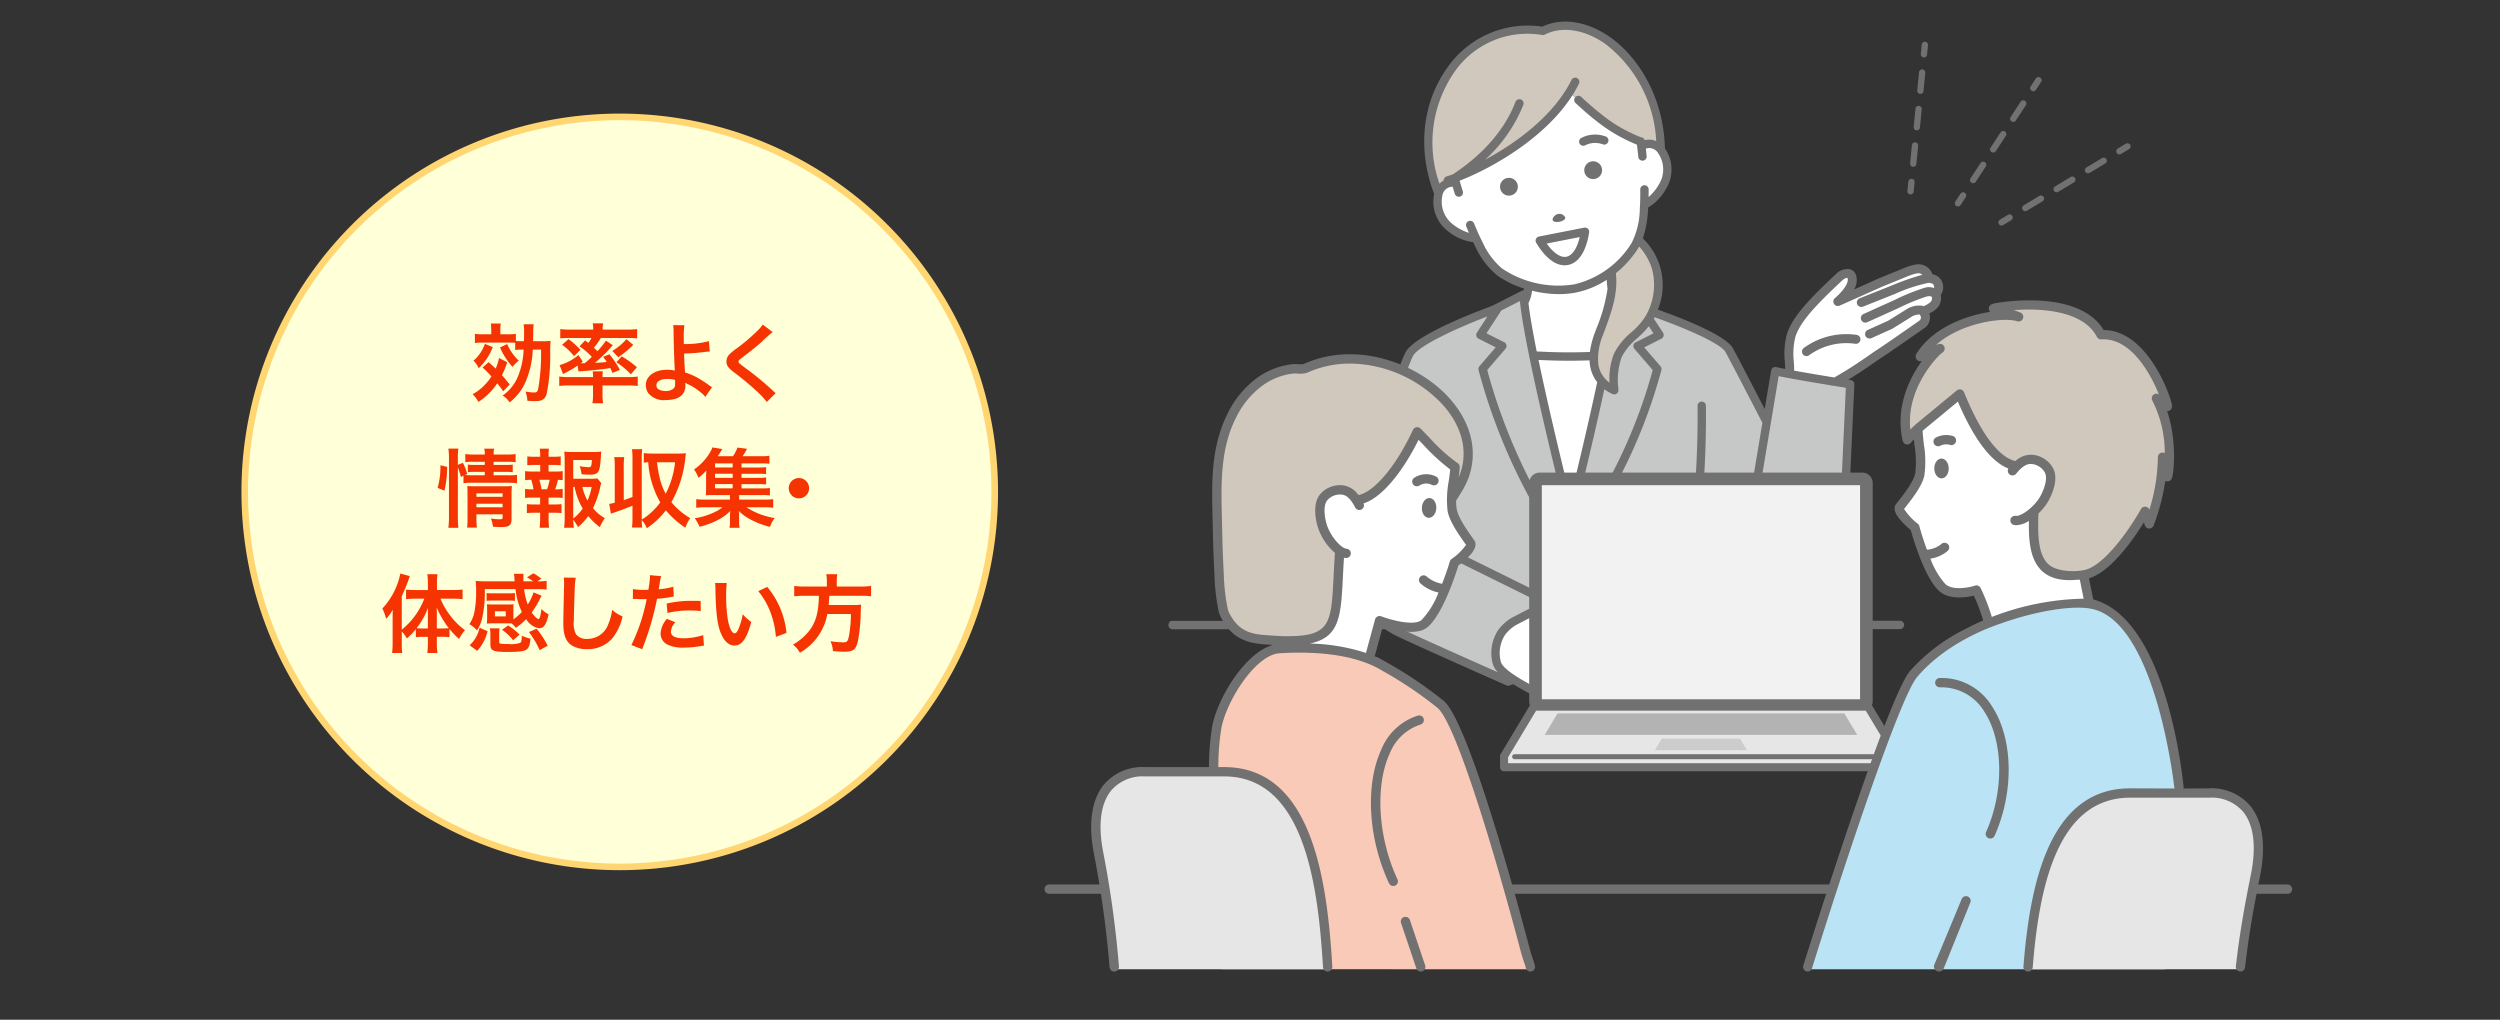 <svg id="レイヤー_1" data-name="レイヤー 1" xmlns="http://www.w3.org/2000/svg" viewBox="0 0 380 155"><rect x="0" y="0" width="380" height="155" fill="#333333" stroke="none"/><defs><style>.cls-1,.cls-15,.cls-16{fill:none;}.cls-2{fill:#ffffd8;}.cls-3{fill:#ffd672;}.cls-4{fill:#f63402;}.cls-5{fill:#727171;}.cls-6{fill:#fff;}.cls-7{fill:#c6c7c7;}.cls-8{fill:#d0c8bd;}.cls-9{fill:#e6e6e6;}.cls-10{fill:#b3b3b3;}.cls-11{fill:#ccc;}.cls-12{fill:#f2f2f2;}.cls-13{fill:#bae4f5;}.cls-14{fill:#facab9;}.cls-15,.cls-16{stroke:#727171;stroke-linecap:round;stroke-linejoin:round;stroke-width:0.957px;}.cls-16{stroke-dasharray:2.784 2.784;}</style></defs><rect class="cls-1" width="380" height="155"/><circle class="cls-2" cx="94.2" cy="74.766" r="57"/><path class="cls-3" d="M94.2,18.266a56.5,56.5,0,1,1-56.5,56.5,56.564,56.564,0,0,1,56.5-56.5m0-1a57.5,57.5,0,1,0,57.5,57.5,57.5,57.5,0,0,0-57.5-57.5Z"/><path class="cls-4" d="M74.267,55.051c.506.443.65.573,1.066.975a6.5,6.5,0,0,0,.519-1.612l1.236.651a11.469,11.469,0,0,1-.793,1.963c.442.507.637.728,1.182,1.417l-.987,1.027a15.118,15.118,0,0,0-.91-1.209A10.254,10.254,0,0,1,72.72,61.1a4.793,4.793,0,0,0-.884-1.183,7.1,7.1,0,0,0,1.261-.858,8.341,8.341,0,0,0,1.6-1.834,15.127,15.127,0,0,0-1.352-1.364Zm.637-2.288a8.888,8.888,0,0,1-2.145,3.212,3.339,3.339,0,0,0-.793-1.157,5.393,5.393,0,0,0,1.066-1.2,5.233,5.233,0,0,0,.663-1.353Zm4.472.378a6.8,6.8,0,0,0-1.066.052V52.1c-.208-.013-.559-.027-1.041-.027h-3.86a9.324,9.324,0,0,0-1.223.065V50.748a8.478,8.478,0,0,0,1.275.065H74.67v-.559a6.093,6.093,0,0,0-.066-1.079h1.509a6.675,6.675,0,0,0-.065,1.079v.559h1.079a8.229,8.229,0,0,0,1.287-.065v1.079a8.544,8.544,0,0,0,.975.039h.247c.026-.585.026-.975.026-1.391a6.274,6.274,0,0,0-.078-1.183h1.534a9.232,9.232,0,0,0-.065,1.144c-.013.871-.013,1.17-.026,1.43h1.339a9.659,9.659,0,0,0,1.326-.052c-.039.364-.051.715-.065,1.535a30.058,30.058,0,0,1-.52,6.461c-.247.858-.675,1.157-1.7,1.157a12.3,12.3,0,0,1-1.248-.052,4.737,4.737,0,0,0-.286-1.4,9.157,9.157,0,0,0,1.248.143c.52,0,.611-.1.741-.9a31.006,31.006,0,0,0,.377-5.616h-1.26a13.6,13.6,0,0,1-1.236,5.213,8.05,8.05,0,0,1-2.275,2.808,3.4,3.4,0,0,0-1.066-1.04,6.546,6.546,0,0,0,2.275-2.782,11.626,11.626,0,0,0,.91-4.2ZM77.088,52.3a7.711,7.711,0,0,0,1.768,2.522,4.641,4.641,0,0,0-.949.949A10.635,10.635,0,0,1,76,52.816Z"/><path class="cls-4" d="M86.525,58.588a11.786,11.786,0,0,0-1.52.078v-1.43a9.932,9.932,0,0,0,1.39.078H90.14v-.1a3.989,3.989,0,0,0-.052-.767h1.547a4.164,4.164,0,0,0-.052.767v.1H95.6a9.768,9.768,0,0,0,1.338-.078v1.43a13.156,13.156,0,0,0-1.521-.078H91.583v1.443a7.458,7.458,0,0,0,.091,1.261H90.049a7.776,7.776,0,0,0,.091-1.261V58.588Zm2.406-6.839c.234.169.3.221.494.377a4.5,4.5,0,0,0,.481-.754H86.5a10.115,10.115,0,0,0-1.339.065V50.02A12.036,12.036,0,0,0,86.7,50.1h3.471v-.13a4.074,4.074,0,0,0-.078-.819h1.586a4.037,4.037,0,0,0-.078.806V50.1h3.7a12,12,0,0,0,1.548-.078v1.417a10.229,10.229,0,0,0-1.353-.065H91.323a10.311,10.311,0,0,1-1.054,1.482,6.887,6.887,0,0,1,.534.533,14.089,14.089,0,0,0,1.3-1.611l1.041.689a20.471,20.471,0,0,1-2.718,2.677,16.522,16.522,0,0,0,1.807-.129c-.182-.274-.273-.4-.559-.768l.949-.4a13.824,13.824,0,0,1,1.6,2.38l-1.118.455c-.168-.39-.234-.52-.338-.741-1.287.208-2.106.3-4.2.468-.3.013-.52.039-.637.052l-.13-.9a14.731,14.731,0,0,1-2.223,1.287l-.52-1.352A7.533,7.533,0,0,0,87.93,53.96l.65,1.014-.312.247h.143c.025,0,.377-.013.468-.013.481-.4.689-.586,1.079-.963a10.085,10.085,0,0,0-1.872-1.6Zm-2.509-.2a13.072,13.072,0,0,1,1.806,1.625l-.974.963a8.8,8.8,0,0,0-1.82-1.729Zm9.828.871A14.841,14.841,0,0,1,93.976,54.3l-.9-.949a9.582,9.582,0,0,0,2.146-1.795ZM94.5,54.168a15.275,15.275,0,0,1,2.315,1.651L95.886,56.9A11.426,11.426,0,0,0,93.7,55.065Z"/><path class="cls-4" d="M104.024,49.435a14.794,14.794,0,0,0-.091,2.015c0,.183,0,.222.013.846a14.09,14.09,0,0,0,3.809-.443l.13,1.573c-.26.014-.26.014-.845.079a27.773,27.773,0,0,1-3.055.233c.026,1.015.052,1.6.143,2.873a9.655,9.655,0,0,1,2.028.885,17.49,17.49,0,0,1,1.677,1.1c.169.117.234.169.391.26l-1.015,1.469a5.057,5.057,0,0,0-.923-.858,8.185,8.185,0,0,0-1.716-1.066c-.169-.091-.273-.143-.416-.234a3.027,3.027,0,0,1,.026.416c0,1.456-1.027,2.223-2.964,2.223a3.031,3.031,0,0,1-2.73-1.118,2.344,2.344,0,0,1-.325-1.157c0-1.352,1.339-2.327,3.211-2.327a4.868,4.868,0,0,1,1.209.129.289.289,0,0,1-.013-.129c-.052-.468-.169-4.018-.182-5.643a7.672,7.672,0,0,0-.065-1.144ZM101.4,57.6c-.975,0-1.626.39-1.626.962a.711.711,0,0,0,.443.676,2.322,2.322,0,0,0,.949.2,1.859,1.859,0,0,0,1.183-.351.914.914,0,0,0,.273-.728c0-.234-.013-.6-.013-.611A4.219,4.219,0,0,0,101.4,57.6Z"/><path class="cls-4" d="M117.44,50.475a20.511,20.511,0,0,0-1.6,1.43c-.662.612-1.572,1.34-3.094,2.5-.4.3-.494.4-.494.546,0,.2.026.222,1.17,1.079a44.005,44.005,0,0,1,4.1,3.394,3.227,3.227,0,0,0,.376.325L116.557,61.1a12.58,12.58,0,0,0-1.691-1.781,41.05,41.05,0,0,0-3.354-2.769c-.858-.664-1.092-1.014-1.092-1.612a1.519,1.519,0,0,1,.429-1.053,7.915,7.915,0,0,1,1.144-.937,28.887,28.887,0,0,0,3-2.535,6.4,6.4,0,0,0,.949-1.079Z"/><path class="cls-4" d="M66.513,74.156a11.365,11.365,0,0,0,.428-3.432l1.028.234a16.1,16.1,0,0,1-.416,3.627Zm3.081,4.459a13.823,13.823,0,0,0,.078,1.612H68.15a11.941,11.941,0,0,0,.091-1.651v-9a8.8,8.8,0,0,0-.091-1.391h1.522a8.625,8.625,0,0,0-.078,1.391v1.079l.766-.3a8.494,8.494,0,0,1,.663,1.69l-.35.156c.324.026.585.039,1.092.039h1.923v-.52H72.206a8.634,8.634,0,0,0-1.092.052V70.62a8.348,8.348,0,0,0,1.106.052h1.468v-.481H72.012a7.718,7.718,0,0,0-1.287.065V69.008a7.086,7.086,0,0,0,1.351.078h1.612a3.556,3.556,0,0,0-.078-.884h1.5a3.653,3.653,0,0,0-.078.884h1.99a7.022,7.022,0,0,0,1.352-.078v1.248a9.013,9.013,0,0,0-1.326-.065H75.027v.481H76.86a7.422,7.422,0,0,0,1.079-.052v1.157a8.068,8.068,0,0,0-1.1-.052H75.027v.52H77.3a8.237,8.237,0,0,0,1.287-.065v1.274a9.1,9.1,0,0,0-1.287-.078H71.765a6.974,6.974,0,0,0-1.314.078V72.31l-.4.182a10.09,10.09,0,0,0-.455-1.443Zm2.82.1a11.151,11.151,0,0,0,.078,1.482H71a10.64,10.64,0,0,0,.065-1.482V74.975c0-.494-.012-.741-.039-1.1.313.026.585.039,1.04.039H76.64a8.446,8.446,0,0,0,1.17-.052,11.021,11.021,0,0,0-.052,1.339v3.666c0,.988-.352,1.249-1.664,1.249-.286,0-.533-.014-1.17-.053a5.028,5.028,0,0,0-.3-1.248,9.142,9.142,0,0,0,1.273.117c.416,0,.5-.052.5-.312v-.442H72.414Zm3.979-3.2v-.533H72.414v.533Zm0,1.586v-.533H72.414v.533Z"/><path class="cls-4" d="M84.4,71.673a6.675,6.675,0,0,0,1.131-.065v1.378a5.788,5.788,0,0,0-.727-.052,8.449,8.449,0,0,1-.43,1.443h.156a5.186,5.186,0,0,0,1-.065V75.69a9.166,9.166,0,0,0-1.131-.052H83.387v1.04h.883a8.175,8.175,0,0,0,1.08-.052v1.365a8.42,8.42,0,0,0-1.08-.052h-.883v.949c0,.429.025.91.064,1.327h-1.43a10.421,10.421,0,0,0,.079-1.327v-.949h-.937a8.544,8.544,0,0,0-1.079.052V76.626a8.159,8.159,0,0,0,1.079.052H82.1v-1.04H80.942a9.461,9.461,0,0,0-1.131.052V74.312a6.156,6.156,0,0,0,1.131.065h.143a8.021,8.021,0,0,0-.338-1.443,6.29,6.29,0,0,0-.936.052V71.608a6.776,6.776,0,0,0,1.131.065h1.17v-1h-.884a8.687,8.687,0,0,0-1.079.052V69.372a7.791,7.791,0,0,0,1.079.052h.884V69.19a4.872,4.872,0,0,0-.078-.988h1.4a7.207,7.207,0,0,0-.051.988v.234h.766a7.773,7.773,0,0,0,1.079-.052v1.352a8.677,8.677,0,0,0-1.079-.052h-.766v1Zm-1.248,2.7a8.289,8.289,0,0,0,.39-1.443h-1.56a9.439,9.439,0,0,1,.326,1.443Zm8.242-.923a2.894,2.894,0,0,0-.156.572,14.551,14.551,0,0,1-1.1,3.224,6.21,6.21,0,0,0,1.794,1.508,7.8,7.8,0,0,0-.754,1.378,10.983,10.983,0,0,1-1.769-1.69,8.839,8.839,0,0,1-1.547,1.677,8.4,8.4,0,0,0-.727-1.131,11.225,11.225,0,0,0,.091,1.223H85.739a9.364,9.364,0,0,0,.091-1.548v-8.7a13.126,13.126,0,0,0-.064-1.326,8.66,8.66,0,0,0,1.221.065h3.2a7.932,7.932,0,0,0,1.208-.065c-.039.377-.051.533-.064.845-.156,2.392-.338,2.665-1.769,2.665a11.49,11.49,0,0,1-1.169-.065,4.7,4.7,0,0,0-.287-1.222,9.421,9.421,0,0,0,1.339.156c.4,0,.469-.13.521-1.092H87.131v2.847h2.443a9.082,9.082,0,0,0,1.236-.052ZM87.131,78.81A6.617,6.617,0,0,0,88.573,77.3a10.215,10.215,0,0,1-1.234-3.289h-.208Zm1.39-4.8A7.345,7.345,0,0,0,89.3,76.08a9.1,9.1,0,0,0,.636-2.067Z"/><path class="cls-4" d="M94.813,76.028c.534-.2.7-.247,1.327-.494V69.775a9.96,9.96,0,0,0-.079-1.5h1.56a9.819,9.819,0,0,0-.077,1.5v9.191a7.591,7.591,0,0,0,1.391-1.027,9.907,9.907,0,0,0,1.429-1.573,14.042,14.042,0,0,1-1.833-6.1,4.088,4.088,0,0,0-.676.065V68.865a10.328,10.328,0,0,0,1.366.078h4a9.145,9.145,0,0,0,1.04-.052c-.027.156-.027.156-.065.468a17.137,17.137,0,0,1-2.145,6.968,10.561,10.561,0,0,0,2.86,2.431,6.593,6.593,0,0,0-.741,1.457,14.088,14.088,0,0,1-2.964-2.64,11.72,11.72,0,0,1-2.9,2.717,3.359,3.359,0,0,0-.767-1.235,9.285,9.285,0,0,0,.077,1.131h-1.56a10.056,10.056,0,0,0,.079-1.5v-1.82c-.729.3-1.639.65-2.665,1-.274.091-.338.117-.612.221l-.26-1.5a6.36,6.36,0,0,0,.845-.182V70.984a9.844,9.844,0,0,0-.078-1.495h1.522a9.532,9.532,0,0,0-.079,1.495Zm5.057-5.759a17.2,17.2,0,0,0,.378,2.249,9.6,9.6,0,0,0,.936,2.535,13.6,13.6,0,0,0,1.429-4.784Z"/><path class="cls-4" d="M112.715,74.234h3.054a10.435,10.435,0,0,0,1.261-.052v1.131a7.861,7.861,0,0,0-1.248-.065h-3.431v.689h3.692a9.769,9.769,0,0,0,1.481-.065v1.313a9.373,9.373,0,0,0-1.481-.078h-2.587a11.024,11.024,0,0,0,4.3,1.638,4.1,4.1,0,0,0-.482.767c-.012.026-.064.143-.142.325-.027.052-.066.143-.117.247a12.893,12.893,0,0,1-2.6-.949,7.752,7.752,0,0,1-2.107-1.456c.027.377.04.715.04.858v.754a3.409,3.409,0,0,0,.078.936h-1.547a3.741,3.741,0,0,0,.078-.923v-.767c0-.3.013-.546.038-.858a7.444,7.444,0,0,1-2.353,1.586,11.989,11.989,0,0,1-2.314.806,6,6,0,0,0-.728-1.3,10.263,10.263,0,0,0,2.808-.832,5.778,5.778,0,0,0,1.4-.832h-2.508a9.237,9.237,0,0,0-1.47.078V75.872a9.606,9.606,0,0,0,1.47.065h3.653v-.689h-2.574c-.508,0-.793.013-1.106.039a7.9,7.9,0,0,0,.052-1.04V72.635c0-.416.014-.767.039-1.131a7.2,7.2,0,0,1-1.195,1.131,5.15,5.15,0,0,0-.677-1.274,8.245,8.245,0,0,0,2.379-2.509,4.164,4.164,0,0,0,.416-.845l1.509.247a12.057,12.057,0,0,1-.715,1.092h2.326a5.266,5.266,0,0,0,.677-1.313l1.469.182c-.326.585-.456.806-.676,1.131h2.8a8.35,8.35,0,0,0,1.274-.065V70.49a8.159,8.159,0,0,0-1.079-.052h-3.159v.624h2.5A7.674,7.674,0,0,0,116.445,71v1.066a7.543,7.543,0,0,0-1.234-.052h-2.5v.624h2.5a7.681,7.681,0,0,0,1.234-.065v1.066a9.172,9.172,0,0,0-1.234-.052h-2.5Zm-1.353-3.8h-2.677v.624h2.677Zm0,1.573h-2.677v.624h2.677Zm-2.677,1.573v.65h2.677v-.65Z"/><path class="cls-4" d="M122.984,74.208a1.547,1.547,0,1,1-1.547-1.547A1.542,1.542,0,0,1,122.984,74.208Z"/><path class="cls-4" d="M61.071,97.746a11.685,11.685,0,0,0,.066,1.508H59.6a12.666,12.666,0,0,0,.079-1.521V94.145c0-.689,0-.9.025-1.469a7.239,7.239,0,0,1-1.014,1.391,7.649,7.649,0,0,0-.572-1.573,10.879,10.879,0,0,0,2.731-5.317l1.443.39a28.2,28.2,0,0,1-1.223,3.042v5.1A11.112,11.112,0,0,0,64.49,91H63.1a12.044,12.044,0,0,0-1.378.078V89.621c.4.039.91.065,1.417.065h1.9V88.5a7.292,7.292,0,0,0-.092-1.222h1.548a9.09,9.09,0,0,0-.078,1.235v1.17h2.4a12.359,12.359,0,0,0,1.494-.078v1.469A12.943,12.943,0,0,0,68.858,91h-1.91a11.3,11.3,0,0,0,1.521,2.613,10.327,10.327,0,0,0,2.21,2.171,6.453,6.453,0,0,0-.9,1.339,12.773,12.773,0,0,1-1.456-1.508v1.235a6.48,6.48,0,0,0-.949-.052H66.4v1.04a9.983,9.983,0,0,0,.092,1.417H64.945a10.217,10.217,0,0,0,.092-1.417V96.8h-.91a6.441,6.441,0,0,0-.923.052V95.627a9.4,9.4,0,0,1-1.365,1.417,5,5,0,0,0-.768-1.066Zm3.966-3.809c0-.676,0-.949.025-1.56a11.477,11.477,0,0,1-1.742,3.107,7.818,7.818,0,0,0,.859.039h.858Zm2.314,1.586a8.582,8.582,0,0,0,.871-.039,14.088,14.088,0,0,1-1.846-3.146c.025.728.025,1.04.025,1.56v1.625Z"/><path class="cls-4" d="M78.037,94.145a8.508,8.508,0,0,0,1.287-1.118,10.346,10.346,0,0,1-.963-3.484H73.694a18.82,18.82,0,0,1-.389,4.355,6.534,6.534,0,0,1-.793,1.937,4.174,4.174,0,0,0-1.17-.962,4.976,4.976,0,0,0,.766-1.833,15.567,15.567,0,0,0,.26-3.107A13.644,13.644,0,0,0,72.3,88.3c.441.039.988.065,1.559.065h4.368a.48.48,0,0,0-.012-.143c-.013-.13-.013-.13-.027-.416a3.445,3.445,0,0,0-.078-.585h1.47a6.355,6.355,0,0,0-.026.754c0,.1,0,.143.012.39h1.483a6.443,6.443,0,0,0-.95-.6l.962-.624a5.975,5.975,0,0,1,1.223.832l-.6.39a8.72,8.72,0,0,0,1.405-.078v1.326a13.874,13.874,0,0,0-1.6-.065h-1.82a9.846,9.846,0,0,0,.546,2.34,7.177,7.177,0,0,0,.883-1.846l1.223.507c-.13.234-.13.234-.325.624a12.54,12.54,0,0,1-1.17,1.911,3.226,3.226,0,0,0,.546.689,1.322,1.322,0,0,0,.48.325c.183,0,.352-.624.443-1.534a4.685,4.685,0,0,0,1.092.819C83.068,94.9,82.652,95.5,81.95,95.5a2.856,2.856,0,0,1-1.976-1.4,9.3,9.3,0,0,1-1.56,1.326,3.072,3.072,0,0,0-.663-.663c-.183-.013-.286-.013-.521-.013H74.825a6.861,6.861,0,0,0-.818.039q.018-.136.039-.819V92.637a6.765,6.765,0,0,0-.039-.793,7.427,7.427,0,0,0,.832.039H77.23a7.123,7.123,0,0,0,.832-.039,6.626,6.626,0,0,0-.025.78v1.521ZM74.11,95.952a6.714,6.714,0,0,1-1.573,2.977l-1.156-.845a4.926,4.926,0,0,0,1.508-2.678Zm4.16-4.615a4.912,4.912,0,0,0-.8-.052h-2.7a4.746,4.746,0,0,0-.807.052v-1.2a4.463,4.463,0,0,0,.807.052h2.7a4.728,4.728,0,0,0,.8-.052Zm1.041,5.369v-.091a5.182,5.182,0,0,0,1.326.455c-.1.975-.247,1.391-.573,1.638-.389.286-1.156.39-2.846.39-2.262,0-2.678-.182-2.678-1.131V96.42a4.385,4.385,0,0,0-.078-.91h1.481a3.388,3.388,0,0,0-.064.754v1.3c0,.286.142.325,1.43.325a4.242,4.242,0,0,0,1.781-.182.538.538,0,0,0,.169-.364,3.728,3.728,0,0,0,.052-.507ZM75.228,93.69H76.88v-.78H75.228Zm2.756,3.627a7.268,7.268,0,0,0-1.676-1.586l.922-.663a9.374,9.374,0,0,1,1.743,1.4Zm3.576-1.755a13.917,13.917,0,0,1,1.69,2.587l-1.222.676A13.757,13.757,0,0,0,80.4,96.069Z"/><path class="cls-4" d="M87.514,87.814a11.834,11.834,0,0,0-.157,1.755c-.051,1.209-.13,3.848-.13,4.771a3.621,3.621,0,0,0,.338,2.093,2.059,2.059,0,0,0,1.743.676,3.345,3.345,0,0,0,3.146-2.223,8.8,8.8,0,0,0,.6-2.184,5.6,5.6,0,0,0,1.573,1,8.021,8.021,0,0,1-1.547,3.315,4.923,4.923,0,0,1-3.9,1.651A4.24,4.24,0,0,1,86.9,98.1c-.9-.6-1.274-1.6-1.274-3.341,0-.676.026-1.976.1-5.239.013-.39.013-.663.013-.845a6.465,6.465,0,0,0-.052-.884Z"/><path class="cls-4" d="M96.21,89.543a10.351,10.351,0,0,0,1.742.117c.156,0,.3,0,.6-.013a15.779,15.779,0,0,0,.247-1.989,1.639,1.639,0,0,0-.014-.234l1.717.156a7.164,7.164,0,0,0-.247,1.248c-.066.364-.078.442-.13.741a10.8,10.8,0,0,0,2.223-.39l.065,1.5c-.1.013-.1.013-.416.065a17.711,17.711,0,0,1-2.133.273c-.142.806-.468,2.184-.8,3.367a44.074,44.074,0,0,1-1.456,4.3l-1.638-.637a27.815,27.815,0,0,0,2.326-6.994,1.1,1.1,0,0,1-.169.013h-.754c-.064,0-.194,0-.416-.013s-.416-.013-.519-.013a1.933,1.933,0,0,0-.247.013Zm6.448,5.044a2.162,2.162,0,0,0-.676,1.43c0,.663.651,1,1.951,1a9.949,9.949,0,0,0,2.951-.481l.117,1.6c-.234.026-.338.039-.637.091a15.13,15.13,0,0,1-2.419.208,5.277,5.277,0,0,1-2.612-.52,1.877,1.877,0,0,1-.924-1.6,3.663,3.663,0,0,1,.963-2.249Zm3.861-1.7a13.517,13.517,0,0,0-1.637-.091,14.038,14.038,0,0,0-3.433.377l-.116-1.43a16.683,16.683,0,0,1,3.874-.416c.351,0,.468,0,1.287.013Z"/><path class="cls-4" d="M110.473,88.62a14.906,14.906,0,0,0-.105,1.976,24.474,24.474,0,0,0,.247,3.484c.221,1.352.637,2.184,1.053,2.184.195,0,.377-.195.533-.559a9.584,9.584,0,0,0,.69-2.353,6.437,6.437,0,0,0,1.3,1.183c-.675,2.535-1.429,3.588-2.535,3.588-.871,0-1.573-.637-2.093-1.885-.533-1.3-.767-3.185-.819-6.786a6.212,6.212,0,0,0-.052-.832Zm6.148.585a12.954,12.954,0,0,1,2.926,6.994l-1.612.611a13.181,13.181,0,0,0-.833-3.757,11.368,11.368,0,0,0-1.845-3.2Z"/><path class="cls-4" d="M125.682,88.36a5.222,5.222,0,0,0-.091-1.079h1.677a5.812,5.812,0,0,0-.079,1.079v.793h3.576a10.939,10.939,0,0,0,1.638-.091v1.573a11.571,11.571,0,0,0-1.586-.078h-4.758c-.065.975-.065,1.014-.1,1.4h3.6A8.172,8.172,0,0,0,130.9,91.9a.326.326,0,0,1-.013.13c-.026.2-.026.351-.052.91a25.7,25.7,0,0,1-.442,4.563c-.3,1.235-.728,1.56-2.028,1.56-.455,0-.755-.013-1.756-.091a4.177,4.177,0,0,0-.377-1.508,12.368,12.368,0,0,0,1.951.169c.572,0,.7-.143.871-1.04a19.031,19.031,0,0,0,.286-3.263h-3.588a8.515,8.515,0,0,1-4.174,5.889,3.6,3.6,0,0,0-1.053-1.235,8.4,8.4,0,0,0,2.328-1.924c1.118-1.339,1.56-2.847,1.625-5.5h-2.132a14.11,14.11,0,0,0-1.625.078V89.062a11.573,11.573,0,0,0,1.625.091h3.341Z"/><path class="cls-5" d="M347.7,135.86H159.471a.709.709,0,0,1,0-1.418H347.7a.709.709,0,1,1,0,1.418Z"/><path class="cls-6" d="M233.063,54.023c2.086,10.228,5.649,24.282,5.649,24.282s3.5-13.922,5.559-24.3A84.862,84.862,0,0,1,233.063,54.023Z"/><path class="cls-7" d="M281.225,58.408c-.439-.069-1.5-.237-2.812-.452-2.045-.334-4.7-.781-6.59-1.135-.872-.165-1.579-.309-1.984-.414l-1.293,7.756c-2.679-5.19-4.977-9.614-5.706-10.937-1.311-2.38-12.73-6.15-12.73-6.15l-4.382-2.658c-.011.422-.048.924-.109,1.5-.213,2.013-.711,4.885-1.348,8.1-2.057,10.373-5.559,24.3-5.559,24.3s-3.563-14.054-5.649-24.282c-.677-3.322-1.2-6.238-1.392-8.14-.043-.427-.071-.806-.079-1.123l-4.562,2.316s-11.561,4.169-12.841,6.786c-1.452,2.97-4.037,11.831-5.852,20.274l-.011.047c-.027.128-.054.256-.082.384-.02.094-.043.2-.068.326l-.042.2c-.644,3.072-2.576,12.586-2.16,14.289.515,2.106,2.452,4.368,6.109,6.454,1.253.714,17.151,7.746,17.151,7.746,2.365-.562,6.232-3.9,6.53-8.583h21.058l-.4-2.381,1.321-12.8,5.783,8.2,16.16-1.919.268.268Z"/><path class="cls-6" d="M230.061,94.481s4.5-2.35,6-3.05c.714-.335,3.969-1.961,4.5-.6.62,1.6-2.134,2.446-2.748,3.738-.707,1.537,2.515,3.045,3.682,3.581,1.546.709,5.544,2.507,6.212,2.77,1.548.676,1.317,2.256.667,2.464.82.307,2.059,1.463.65,2.315a2.2,2.2,0,0,1-2.6,1.362,2.569,2.569,0,0,1-1.955,1.138,15.942,15.942,0,0,1-3.606-.123,23.926,23.926,0,0,1-4.32-1.329c-2.013-1.028-8.439-3.895-9.021-5.975a5.726,5.726,0,0,1,.753-4.671A6.5,6.5,0,0,1,230.061,94.481Z"/><path class="cls-6" d="M294.175,44.717a1.4,1.4,0,0,1-.083,1.481,4.455,4.455,0,0,1-1.774,1.1l.195.356a1.275,1.275,0,0,1-.394,1.662s-4.836,3.391-6.484,4.468c-1.563,1.02-3.526,2.3-6.709,4.121l-6.8-1.188c.029-1.333-.467-3.945.132-5.751.79-2.378,2.939-4.753,7.313-8.855.521-.49,1.606-.938,1.906-.053.543,1.6-2.122,3.774-2.122,3.774l6.54-2.916,3.138-1.275c1.444-.61,2.521-.986,3.158-.673a1.429,1.429,0,0,1,.939,1.348,1.388,1.388,0,0,1,1.413.733A1.336,1.336,0,0,1,294.175,44.717Z"/><path class="cls-6" d="M252.542,22.9c-.032-.044-.066-.084-.1-.125a2.141,2.141,0,0,0-2.961-.54c-.035-.3-.071-.586-.107-.872-1-.19-2.948-.921-6.29-3.466a35.108,35.108,0,0,1-4.554-3.964,24.875,24.875,0,0,1-5.668,6.473,62.308,62.308,0,0,1-8.348,5.031,23.722,23.722,0,0,1-3.447,1.575q.111.39.229.793a2.146,2.146,0,0,0-2.635,1.638c-.012.039-.025.078-.035.118a4.983,4.983,0,0,0,1.908,5.1,6.347,6.347,0,0,0,3.782,1.489,13.635,13.635,0,0,0,3.642,5.19,14.135,14.135,0,0,0,4.37,2.051,6.464,6.464,0,0,1-.553,2.364.816.816,0,0,1-.1.129c.194,1.9.715,4.818,1.392,8.14a84.862,84.862,0,0,0,11.208-.013c.637-3.211,1.135-6.083,1.348-8.1a.972.972,0,0,1-.135-.16c-.468-.76-.629-2.757-.679-4.416.04-.03.082-.058.121-.089a14.857,14.857,0,0,0,3.595-3.949,5.961,5.961,0,0,0,.448-.882,16.422,16.422,0,0,0,.948-5.321,6.6,6.6,0,0,0,2.788-2.756A4.983,4.983,0,0,0,252.542,22.9Z"/><path class="cls-8" d="M244.926,41.249c.517,3.254-.746,6.392-1.861,9.42a9.864,9.864,0,0,0-.759,4.748,5.032,5.032,0,0,0,3.052,3.891c.058.026-.46-3.031.554-5.3s3.493-3.446,4.729-5.568a10.035,10.035,0,0,0,1.068-7.749,9.53,9.53,0,0,0-2.74-4.269,5.961,5.961,0,0,1-.448.882A14.857,14.857,0,0,1,244.926,41.249Z"/><path class="cls-8" d="M221.3,27.8q-.118-.4-.229-.793a23.722,23.722,0,0,0,3.447-1.575,62.308,62.308,0,0,0,8.348-5.031,24.875,24.875,0,0,0,5.668-6.473,35.108,35.108,0,0,0,4.554,3.964c3.342,2.545,5.294,3.276,6.29,3.466.036.286.072.575.107.872a2.141,2.141,0,0,1,2.961.54C252.213,9.4,241.327,1.229,234.517,4.692c-12.355-1.956-21.025,11.518-15.856,24.75A2.146,2.146,0,0,1,221.3,27.8Z"/><path class="cls-5" d="M218.605,61.68a.644.644,0,0,0-.645.627,132.255,132.255,0,0,0,1.625,19.833.637.637,0,0,0,.627.527.689.689,0,0,0,.11-.009.637.637,0,0,0,.518-.736,130.459,130.459,0,0,1-1.606-19.6A.637.637,0,0,0,218.605,61.68Z"/><path class="cls-5" d="M229.1,27.057a1.353,1.353,0,1,0,1.588,1.067A1.353,1.353,0,0,0,229.1,27.057Z"/><path class="cls-5" d="M241.9,24.542a1.353,1.353,0,1,0,1.588,1.067A1.353,1.353,0,0,0,241.9,24.542Z"/><path class="cls-5" d="M237.052,33.711c.443-.1.935-.342.864-.671a1.013,1.013,0,0,0-1.092-.516h-.007c-.514.115-.866.63-.816.892C236.061,33.747,236.6,33.783,237.052,33.711Z"/><path class="cls-5" d="M240.663,22.157a.637.637,0,0,0,.3-.074,3.33,3.33,0,0,1,2.7-.132.637.637,0,0,0,.424-1.2,4.593,4.593,0,0,0-3.72.208.636.636,0,0,0,.3,1.2Z"/><path class="cls-5" d="M238.343,40.275c1.625-.319,2.764-2.077,3.205-4.95a.637.637,0,0,0-.751-.722l-6.871,1.35a.637.637,0,0,0-.424.952c1.337,2.228,2.852,3.421,4.32,3.421A2.7,2.7,0,0,0,238.343,40.275ZM235.1,37.02l5.019-.985c-.406,1.721-1.135,2.817-2.019,2.991S236.124,38.46,235.1,37.02Z"/><path class="cls-5" d="M237.067,83.708a1.751,1.751,0,1,0,1.751-1.751A1.752,1.752,0,0,0,237.067,83.708Zm2.228,0a.478.478,0,1,1-.477-.478A.478.478,0,0,1,239.3,83.708Z"/><path class="cls-5" d="M295.183,42.8a1.9,1.9,0,0,0-1.459-1.112,2.161,2.161,0,0,0-1.228-1.332c-.93-.456-2.183.005-3.717.653l-3.159,1.284-3.8,1.7a2.726,2.726,0,0,0,.31-2.148,1.359,1.359,0,0,0-.964-.926,2.414,2.414,0,0,0-2.059.7c-4.3,4.028-6.633,6.548-7.493,9.138a11.655,11.655,0,0,0-.31,4.3c.021.369.04.719.043,1.023-.6-.119-1.224-.245-1.347-.277a.639.639,0,0,0-.672.238.67.67,0,0,0-.119.292l-.975,5.849c-2.3-4.445-4.189-8.078-4.835-9.251-1.113-2.021-8.056-4.682-11.4-5.867a9.844,9.844,0,0,0-2.285-10.821,16.556,16.556,0,0,0,.782-4.2.434.434,0,0,0,.009-.052c.011-.15.017-.311.029-.458v0a7.741,7.741,0,0,0,2.727-2.863,5.617,5.617,0,0,0-.191-6.107c-.216-8.229-4.391-14.148-8.337-16.918-3.469-2.434-7.307-3.022-10.318-1.593a14.872,14.872,0,0,0-14.507,6.36c-3.791,5.37-4.444,12.448-1.915,19.084a5.62,5.62,0,0,0,2.143,5.68,7.5,7.5,0,0,0,3.78,1.632c.091.188.181.37.272.549l.024.048,0,0a12.292,12.292,0,0,0,3.362,4.459,14.312,14.312,0,0,0,4.059,1.985c-.013.1-.027.2-.041.29a.629.629,0,0,0-.293.067l-4.526,2.3c-1.373.5-11.818,4.35-13.16,7.093-1.55,3.169-4.45,13.193-6.289,22.248-.789,3.809-2.39,11.989-1.972,13.7a9.438,9.438,0,0,0,3.43,4.829H177.935c-.639.562-.25,1.274.306,1.274h32.291q.588.383,1.236.753c1.266.722,16.558,7.488,17.208,7.775a.627.627,0,0,0,.258.055.61.61,0,0,0,.147-.018A4.92,4.92,0,0,0,230,104a57.074,57.074,0,0,0,5.239,2.812c.4.2.746.365,1.013.5a24.333,24.333,0,0,0,4.5,1.388,17.207,17.207,0,0,0,2.609.187,9.969,9.969,0,0,0,1.189-.059,3.5,3.5,0,0,0,2.189-1.09,2.779,2.779,0,0,0,2.788-1.611,1.58,1.58,0,0,0,.768-1.462,2.161,2.161,0,0,0-.929-1.449,1.873,1.873,0,0,0,.142-.634,2.358,2.358,0,0,0-1.567-2.257c-.647-.256-4.591-2.028-6.179-2.756a14.714,14.714,0,0,1-2.432-1.35,4.4,4.4,0,0,1-.664-.589h50.093a.661.661,0,0,0,.662-.53.637.637,0,0,0-.628-.744H257.36l-.3-1.764L258.2,81.568l4.784,6.785a.66.66,0,0,0,.814.235.637.637,0,0,0,.246-.941L258.4,79.639a147.75,147.75,0,0,0,.9-17.967.639.639,0,0,0-.636-.629h-.009a.631.631,0,0,0-.628.641,147.482,147.482,0,0,1-.918,18.064h0l-1.321,12.8a.613.613,0,0,0,.006.171l.276,1.638H238.764c.223-.215.5-.434.778-.649.912-.711,2.16-1.684,1.606-3.109a1.392,1.392,0,0,0-.806-.806c-1.121-.445-2.961.3-4.439,1l-.116.055-.142.067a.528.528,0,0,0-.056-.035c-16.436-8.121-16.427-8.12-16.561-8.121a4.593,4.593,0,0,0-3.867,1.167.7.7,0,0,0-.119.86.636.636,0,0,0,.963.095,3.237,3.237,0,0,1,2.838-.854l15.373,7.595c-1.856.936-4.312,2.217-4.449,2.289l-.015.008a7.1,7.1,0,0,0-1.99,1.791,6.373,6.373,0,0,0-.859,5.228,3.165,3.165,0,0,0,.779,1.252c-5.733-2.543-14.413-6.419-15.284-6.916-3.289-1.876-5.3-3.969-5.805-6.052-.291-1.191.869-7.712,1.9-12.724l.018-.015c1.818-9.042,4.747-19.266,6.254-22.347.778-1.591,6.931-4.367,11.323-6.036l-1.6,2.461a.637.637,0,0,0,.247.916l2.613,1.317-2.476,2.877a.638.638,0,0,0-.131.584,88.485,88.485,0,0,0,9.244,22.073.636.636,0,0,0,.536.293.625.625,0,0,0,.343-.1.637.637,0,0,0,.193-.879,87.074,87.074,0,0,1-9-21.4l2.785-3.236a.637.637,0,0,0-.2-.984l-2.7-1.363,2.183-3.353a.634.634,0,0,0,.054-.1l2.847-1.446c.711,7.536,6.8,31.626,7.075,32.7a.636.636,0,0,0,.617.48h0a.636.636,0,0,0,.617-.481c.167-.663,2.572-10.249,4.524-19.3a6.127,6.127,0,0,0,1.247.733.638.638,0,0,0,.628-.065c.3-.216.278-.513.251-.826a10.358,10.358,0,0,1,.513-4.737,9.2,9.2,0,0,1,2.349-2.835,16.59,16.59,0,0,0,1.779-1.841l.7,1.079-2.7,1.363a.637.637,0,0,0-.2.984l2.785,3.236a78.555,78.555,0,0,1-9.42,21.379.637.637,0,0,0,1.047.725,80.052,80.052,0,0,0,9.691-22.092.638.638,0,0,0-.131-.584L249.919,52.8l2.612-1.317a.635.635,0,0,0,.247-.916l-1.4-2.15.143-.185c4.3,1.522,10,3.91,10.762,5.3.714,1.3,2.963,5.626,5.6,10.734l-1.5,9a.66.66,0,0,0,.417.742.637.637,0,0,0,.833-.5l2.725-16.336c2.378.5,8.089,1.433,10.207,1.769l-1.247,27.386a.636.636,0,0,0,.607.665h.029a.637.637,0,0,0,.636-.607l1.273-27.956a.635.635,0,0,0-.538-.657l-.389-.062c1.7-1.03,2.891-1.859,3.839-2.519.46-.32.857-.6,1.236-.843,1.639-1.071,6.305-4.342,6.5-4.478a1.951,1.951,0,0,0,.747-2.232,3.61,3.61,0,0,0,1.409-1.07,2.321,2.321,0,0,0,.324-1.717A2.083,2.083,0,0,0,295.183,42.8Zm-66.407,53.69a5.969,5.969,0,0,1,1.591-1.447c.248-.129,4.532-2.362,5.961-3.032l.121-.057c2.326-1.105,3.142-1.083,3.422-.972a.132.132,0,0,1,.091.084c.181.467-.206.867-1.2,1.644a4.961,4.961,0,0,0-1.531,1.6c-.306.667-.323,1.719,1.34,2.944a15.708,15.708,0,0,0,2.656,1.481c1.445.664,5.529,2.5,6.222,2.775a1.149,1.149,0,0,1,.775.859.676.676,0,0,1-.023.319l-.544-.144c-1.1-.288-2.231-.586-3.325-.927-1.344-.419-2.61-.955-3.95-1.523l-.11-.048a.627.627,0,0,0-.819.348.647.647,0,0,0,.351.837l.082.035c1.309.555,2.663,1.129,4.067,1.566,1.122.35,2.27.652,3.38.944l.832.219c.406.159.836.556.859.8.007.083-.072.173-.16.246a51.759,51.759,0,0,1-9.792-2.616.637.637,0,1,0-.453,1.19,52.73,52.73,0,0,0,9.3,2.56,1.674,1.674,0,0,1-1.386.268h-.01l-.017,0a38.532,38.532,0,0,1-7.868-1.826.637.637,0,1,0-.416,1.2,38.8,38.8,0,0,0,6.62,1.661,2.858,2.858,0,0,1-.455.1,15.507,15.507,0,0,1-3.414-.118,23.972,23.972,0,0,1-4.142-1.269c-.272-.14-.625-.312-1.032-.512-2.166-1.06-7.238-3.542-7.665-5.068A5.124,5.124,0,0,1,228.776,96.486Zm-.446-55.663a11.359,11.359,0,0,1-3-4.047c-.089-.174-.178-.354-.266-.537l-.09-.188c-.3-.639-.607-1.331-.906-2.074a.637.637,0,1,0-1.181.476c.13.323.262.635.393.94a7.381,7.381,0,0,1-2.349-1.23,4.355,4.355,0,0,1-1.689-4.446,1.59,1.59,0,0,1,1.558-1.343c.11.368.219.729.328,1.079a.637.637,0,0,0,.608.448.625.625,0,0,0,.189-.029.637.637,0,0,0,.419-.8c-.16-.513-.321-1.056-.482-1.608,5.234-2.021,14.479-7.3,18.147-14.761a.637.637,0,0,0-1.143-.562c-2.634,5.356-8.319,9.547-13.119,12.123a22.635,22.635,0,0,0,5.806-8.345.637.637,0,0,0-1.187-.461c-1.631,4.2-4.811,7.9-9.45,10.985-.014.009-.026.022-.039.032-.354.128-.686.239-.989.33a.634.634,0,0,0-.449.627,2.663,2.663,0,0,0-.635.494,18.844,18.844,0,0,1,2.144-16.8,13.452,13.452,0,0,1,13.468-5.806.643.643,0,0,0,.388-.062c2.61-1.327,6.048-.8,9.2,1.409a19.864,19.864,0,0,1,7.742,14.785,2.643,2.643,0,0,0-1.736-.149.668.668,0,0,0-.575-.443,22.341,22.341,0,0,1-6.25-3.675c-.76-.578-1.82-1.53-2.852-2.473a.637.637,0,0,0-.859.94c1.055.963,2.14,1.937,2.939,2.546a24.988,24.988,0,0,0,6.4,3.789c.077.627.149,1.249.209,1.857a.636.636,0,0,0,.632.574q.032,0,.063,0a.637.637,0,0,0,.572-.7c-.037-.372-.079-.75-.122-1.131a1.586,1.586,0,0,1,1.87.689,4.357,4.357,0,0,1,.118,4.754,7.438,7.438,0,0,1-1.563,1.912c0-.379.006-.765,0-1.165a.638.638,0,0,0-.637-.627h-.009a.638.638,0,0,0-.628.646c.013.816,0,1.588-.032,2.309,0,.066-.007.131-.01.2-.008.151-.017.3-.027.445a11.752,11.752,0,0,1-1.266,5.223,14.055,14.055,0,0,1-8.7,6.245A15.349,15.349,0,0,1,228.33,40.823Zm4,5.241a5.594,5.594,0,0,0,.54-1.879,17.25,17.25,0,0,0,4.1.518,13.274,13.274,0,0,0,2.55-.237,13.491,13.491,0,0,0,4.694-1.933c.03.465.073.929.13,1.369a25.314,25.314,0,0,1-1.682,6.011l-.2.536a13.72,13.72,0,0,0-.8,3.047q-4.064.148-8.082-.084C232.99,50.445,232.527,47.843,232.33,46.064Zm6.379,29.6c-1.074-4.335-3.311-13.526-4.855-20.962q3.853.212,7.758.069a7.062,7.062,0,0,0,.064.734,5.49,5.49,0,0,0,1.1,2.584C241.344,64.794,239.612,71.985,238.709,75.667Zm11.382-27.551a10.916,10.916,0,0,1-2.116,2.379,10.312,10.312,0,0,0-2.645,3.249,10.3,10.3,0,0,0-.679,4.426,4.259,4.259,0,0,1-1.715-2.844,9.387,9.387,0,0,1,.727-4.437l.2-.533c1.05-2.833,2.12-5.75,1.746-8.829a15.51,15.51,0,0,0,3.456-3.889c.031-.051.059-.11.09-.162a9.088,9.088,0,0,1,1.949,3.4A9.445,9.445,0,0,1,250.091,48.116Zm43.9-4.337a2.439,2.439,0,0,0-1.307-.079,31.2,31.2,0,0,0-4.645,1.866l-4.764,2.152a.685.685,0,1,0,.563,1.248l4.779-2.159a30.472,30.472,0,0,1,4.312-1.76c.458-.084.662.023.72.108a.948.948,0,0,1-.129.667,3.3,3.3,0,0,1-1.2.739l.011-.061a3.458,3.458,0,0,0-2.463.465l-2.863,1.783-3.084,1.391a.685.685,0,1,0,.563,1.248l3.126-1.411a.609.609,0,0,0,.08-.042l2.9-1.807a2.088,2.088,0,0,1,1.226-.312l.091.166a.589.589,0,0,1-.187.772c-.048.034-4.845,3.4-6.465,4.456-.4.258-.8.539-1.269.865-1.174.817-2.728,1.9-5.171,3.3l-1.017-.164c-1.639-.271-3.537-.592-5.091-.874v-.03c.009-.4-.017-.855-.045-1.34a10.61,10.61,0,0,1,.243-3.787c.768-2.312,3-4.7,7.131-8.572a1.452,1.452,0,0,1,.765-.387.208.208,0,0,1,.025.054c.293.867-1.158,2.412-1.907,3.025a.684.684,0,0,0,.711,1.155l6.519-2.907,3.147-1.279c.7-.294,2.145-.907,2.59-.689a1.675,1.675,0,0,1,.31.187,39.671,39.671,0,0,0-4.731,1.663l-4.793,1.908a.684.684,0,1,0,.506,1.271l4.8-1.911a25.113,25.113,0,0,1,5.124-1.7h.041c.5,0,.714.187.758.3A.994.994,0,0,1,293.991,43.779Z"/><path class="cls-5" d="M274.58,54.128a.685.685,0,0,1-.4-1.238A10.97,10.97,0,0,1,282.2,50.9a.684.684,0,1,1-.194,1.355A9.6,9.6,0,0,0,274.983,54,.681.681,0,0,1,274.58,54.128Z"/><polygon class="cls-9" points="288.47 114.936 288.47 116.622 228.616 116.622 228.616 114.936 233.139 107.41 283.947 107.41 288.47 114.936"/><polygon class="cls-10" points="282.299 111.701 234.787 111.701 236.75 108.435 280.336 108.435 282.299 111.701"/><polygon class="cls-11" points="265.544 114.034 251.542 114.034 252.6 112.273 264.486 112.273 265.544 114.034"/><rect class="cls-12" x="233.396" y="72.794" width="50.294" height="34.454" rx="0.641"/><path class="cls-5" d="M286.925,115.4h-56.7a.382.382,0,1,1,0-.764h56.7a.382.382,0,0,1,0,.764Z"/><path class="cls-5" d="M288.994,114.621l-4.462-7.425a1.536,1.536,0,0,0,.119-.588V73.435a1.6,1.6,0,0,0-1.6-1.6H234.037a1.6,1.6,0,0,0-1.6,1.6v33.173a1.55,1.55,0,0,0,.117.591l-4.46,7.422a.612.612,0,0,0-.087.315v1.685a.611.611,0,0,0,.611.612H288.47a.612.612,0,0,0,.612-.612v-1.685A.6.6,0,0,0,288.994,114.621ZM234.357,73.755h48.372v32.533H234.357Zm53.5,42.255h-58.63v-.9l4.257-7.084H283.6l4.257,7.084Z"/><path class="cls-13" d="M329.069,147.325c.89-8.164,2.169-20.52,2.246-26.783.1-8.433-5.14-27.816-13.441-28.758-.092-.011-.189-.019-.285-.028-3.624-.319-9.971.767-15.382,3a31.54,31.54,0,0,0-3.16,1.5h0c-3.116,1.527-6.265,3.408-8.248,5.754-2.854,3.377-11.854,31.212-16.243,45.316Z"/><path class="cls-9" d="M340.481,147.325c.524-4.757,1.211-8.624,2.347-14.238,1.563-7.734-1-12.545-7.053-12.545h-12c-12.337,0-14.858,16.057-15.681,26.783Z"/><path class="cls-6" d="M300.419,89.691s-3.514,1.157-5.2-.389c-2.291-2.1-4.16-9.144-4.16-9.144s-2.881-2.356-2.287-3.119c.956-1.228,2.646-3.277,3.025-4.847.459-1.9-.291-5.22-.273-7.046l6.355-5.26c2.831,6.955,5.815,10.574,8.681,10.942a3.029,3.029,0,0,1,2.277-1.008,3.258,3.258,0,0,1,2.648,1.76c.641,1.387-.328,3.456-.735,4.186a7.933,7.933,0,0,1-1.607,1.969c-.146,3.739-.141,7.421,2.3,8.974a6.578,6.578,0,0,0,4.317.7c.3-.032.605-.071.931-.127l.02.1.882,4.377c-3.624-.319-9.971.767-15.382,3C302.238,93.623,300.419,89.691,300.419,89.691Z"/><path class="cls-8" d="M315.756,87.406a16.493,16.493,0,0,1-4.317-.7c-2.438-1.553-2.443-5.235-2.3-8.974a7.933,7.933,0,0,0,1.607-1.969c.407-.73,1.376-2.8.735-4.186a3.258,3.258,0,0,0-2.648-1.76,3.029,3.029,0,0,0-2.277,1.008c-2.866-.368-5.85-3.987-8.681-10.942l-6.355,5.26a22.678,22.678,0,0,0-1.605,1.706c-1.708-7.283,3.864-13.134,4.971-13.875-1.824.584-3.027,1.379-3,1.2,3.5-5.721,12.6-6.818,14.958-6.013,0,0-1.612-.6-3.836-1.258.012-.225,12.988-2.475,16.338,3.973,6.849-.421,10.3,10.8,10.09,10.894l-1.676-1.222c2.719,4.7,1.928,11.9,1.681,11.91-.174.011-.18-1.28-.752-2.963a29.405,29.405,0,0,1-2,10.13l-.656-1.906s-5.01,9.044-9.335,9.659l-.02-.1C316.361,87.335,316.054,87.374,315.756,87.406Z"/><path class="cls-5" d="M295.1,69.7c.606,0,1.1.67,1.105,1.5s-.483,1.509-1.09,1.512-1.1-.67-1.106-1.5S294.492,69.7,295.1,69.7Z"/><path class="cls-5" d="M296.387,67.62a2.066,2.066,0,0,0-1.477.139.7.7,0,0,1-.316.075.709.709,0,0,1-.317-1.343,3.48,3.48,0,0,1,2.533-.224.709.709,0,1,1-.423,1.353Z"/><path class="cls-5" d="M294.734,147.677a.768.768,0,0,0,.713-.481l4.033-9.983a.709.709,0,1,0-1.3-.574c-1.443,3.485-2.872,6.933-4.159,9.97a.769.769,0,0,0,.709,1.068Z"/><path class="cls-5" d="M290.433,80.561c.348,1.253,2.1,7.245,4.306,9.264,1.517,1.39,4.1.991,5.284.71a27.017,27.017,0,0,1,1.417,3.775c-.906.388-1.781.807-2.607,1.256a27.489,27.489,0,0,0-8.524,6.443c-2.866,3.392-11.578,30.016-16.213,44.764a.7.7,0,0,0,.665.9h0a.7.7,0,0,0,.665-.488c5.616-18.039,13.487-41.332,15.966-44.265,3.589-4.247,8.978-6.919,12.947-8.216a.581.581,0,0,0,.061-.031c4.947-1.733,10.855-2.827,13.855-2.052,9.584,2.475,12.258,27.229,12.258,27.229l-6.742-.021c-12.369,0-15.229,14.727-16.21,27.08a.709.709,0,0,0,.708.764h0a.709.709,0,0,0,.707-.653c.94-11.817,3.62-25.773,14.8-25.773h12a6.316,6.316,0,0,1,5.168,2.127c1.639,2,2.05,5.312,1.19,9.568-1.076,5.319-1.75,9.267-2.282,13.94a.71.71,0,0,0,.7.791h0a.711.711,0,0,0,.7-.631c.528-4.641,1.2-8.551,2.262-13.819.948-4.687.436-8.4-1.482-10.746a7.754,7.754,0,0,0-6.265-2.648l-3.841.021s-2.188-25.614-13.751-28.739l-.646-3.2c3.406-1.074,6.805-6.017,8.335-8.5l.155.449a.709.709,0,0,0,.656.479.719.719,0,0,0,.675-.452,32.572,32.572,0,0,0,1.774-6.771.788.788,0,0,0,.36.055.746.746,0,0,0,.609-.4c.342-.64.846-5.823-.693-10.285a.738.738,0,0,0,.336-.067c.566-.266.406-.892.329-1.193-.609-2.379-4.109-11.028-10.312-11.062-3.885-6.455-16.373-4.1-16.5-4.069-.368.079-.923.2-.955.778a.712.712,0,0,0,.2.538c-3.886.577-8.846,2.521-11.223,6.4a.722.722,0,0,0-.094.254.748.748,0,0,0,.279.7.7.7,0,0,0,.666.114c-1.975,2.69-4.066,7.146-2.918,12.1a.75.75,0,0,0,.366.5.707.707,0,0,0,.894-.194c.107-.139.262-.316.434-.5.029.291.061.588.1.894a14.953,14.953,0,0,1,.1,4.351c-.309,1.282-1.7,3.059-2.627,4.234l-.268.343C287.553,77.449,288.3,78.78,290.433,80.561Zm.638-15.961c-.009.007-.015.016-.023.023l-.018.013c-.024.023-.313.3-.659.657-.663-6.273,4.134-11.206,4.912-11.727a.709.709,0,0,0-.61-1.264c-.134.043-.266.087-.393.131,3.9-3.49,10.421-4.255,12.341-3.6A.709.709,0,0,0,307.1,47.5c-.031-.012-.4-.148-1-.358,3.845-.3,10.494-.047,12.63,4.064a.707.707,0,0,0,.673.381c4.534-.278,7.535,5.331,8.747,8.364a.709.709,0,0,0-.991.955,17.4,17.4,0,0,1,1.884,7.971.709.709,0,0,0-1.05.635,27.617,27.617,0,0,1-1.286,7.947.707.707,0,0,0-.6-.443c-.021,0-.041,0-.062,0a.711.711,0,0,0-.62.365c-1.334,2.408-5.3,8.437-8.491,9.24-2.017.429-4.456.126-5.513-.8-1.658-1.458-1.694-4.577-1.577-7.768a8.572,8.572,0,0,0,1.528-1.933c.384-.687,1.574-3.067.759-4.829a3.97,3.97,0,0,0-3.224-2.168,3.419,3.419,0,0,0-2.554.956,3.585,3.585,0,0,1-.5-.146c-1.682-.635-4.318-2.939-7.316-10.305a.71.71,0,0,0-1.109-.279ZM289.6,77.136c1.059-1.349,2.508-3.195,2.891-4.777a15.753,15.753,0,0,0-.068-4.84c-.083-.75-.162-1.465-.182-2.043l5.356-4.433c2.432,5.7,5.014,9.121,7.682,10.175a.7.7,0,0,0,.118.846.718.718,0,0,0,1.01-.008c.024-.024.069-.075.131-.15.808-.981,1.559-1.447,2.236-1.38a2.556,2.556,0,0,1,2.071,1.351c.454.981-.233,2.688-.71,3.543-.986,1.765-3.021,3.112-3.729,2.988a.709.709,0,0,0-.243,1.4,1.893,1.893,0,0,0,.314.025,3.875,3.875,0,0,0,1.918-.656c-.058,3.1.195,6.035,2.091,7.7,1.216,1.069,2.946,1.473,5.252,1.241l.4.007L316.713,91a40.483,40.483,0,0,0-13.957,2.777,30.038,30.038,0,0,0-1.694-4.383.708.708,0,0,0-.865-.376c-.869.283-3.373.794-4.5-.238a12,12,0,0,1-2.272-3.87,5.2,5.2,0,0,0,2.616-1.168.709.709,0,0,0-.921-1.078,3.906,3.906,0,0,1-2.226.89c-.532-1.437-.942-2.794-1.15-3.578a.708.708,0,0,0-.236-.367,8.773,8.773,0,0,1-2.087-2.25Z"/><path class="cls-5" d="M301.589,108.12a7.613,7.613,0,0,0-6.722-3.645.709.709,0,1,1-.024-1.418,8.97,8.97,0,0,1,7.929,4.282c3.238,4.9,3.406,13.006.407,19.7a.709.709,0,0,1-1.294-.58C304.652,120.284,304.527,112.57,301.589,108.12Z"/><path class="cls-14" d="M232.837,147.325l-.415-1.055q-.324-.874-.562-1.778c-1.434-5.433-9.138-34.109-12.85-37.4a64.021,64.021,0,0,0-8.99-6.02l-.117-.067c-.5-.286-.8-.451-.8-.451l.006.05c-.326-.153-.658-.3-1-.43-5.185-2.032-11.6-1.711-13.656-1.589h0c-4.035.24-8.607,7.445-9.49,11.9-1.21,6.1.02,25.733.837,36.837Z"/><path class="cls-9" d="M169.44,147.325h32.411c-.723-12.78-2.666-30.019-15.767-30.019h-12c-6.05,0-8.616,4.812-7.052,12.545A156.283,156.283,0,0,1,169.44,147.325Z"/><path class="cls-6" d="M194.454,98.588h0l.371-1.178c9.245.181,8.089-3.113,8.8-13.3,0,0,.011-.144.031-.389a7.761,7.761,0,0,1-2.674-3.835c-.242-.8-.743-3.029.181-4.246a3.258,3.258,0,0,1,2.964-1.15,3.027,3.027,0,0,1,2.006,1.472c2.157.129,5.966-3.212,9.289-10.322,1.806,1.789,4,4.3,5.742,5.34-.055,1.348-.461,3.24-.523,4.911a7.51,7.51,0,0,0,.092,1.652c.3,1.587,1.884,3.719,2.776,4.993.555.793-2.442,3-2.442,3s-2.151,7.286-4.544,9.265c-1.764,1.458-6.822-.46-6.822-.46l-1.588,5.835C202.925,98.145,196.515,98.466,194.454,98.588Z"/><path class="cls-8" d="M187.176,63.3a14.084,14.084,0,0,1,4.519-5.428,10.69,10.69,0,0,1,3.114-1.465,10.9,10.9,0,0,1,1.765-.343,10.252,10.252,0,0,0,1.822-.057c12.744-5.8,30.031,7.053,23.258,18.237-.316.523-.657,1.074-1.016,1.645.062-1.671.468-3.563.523-4.911-1.744-1.038-3.936-3.551-5.742-5.34-3.323,7.11-7.132,10.451-9.289,10.322a3.027,3.027,0,0,0-2.006-1.472,3.258,3.258,0,0,0-2.964,1.15c-.924,1.217-.423,3.446-.181,4.246a7.761,7.761,0,0,0,2.674,3.835c-.02.245-.031.389-.031.389-.708,10.186.448,13.48-8.8,13.3-3.814-.28-6.584.035-8.632-3.938a3.961,3.961,0,0,1-.3-.922,34.032,34.032,0,0,1-.617-5.892c-.124-2.308-.183-4.618-.233-6.927C184.924,74.13,184.6,68.475,187.176,63.3Z"/><path class="cls-5" d="M217.306,75.7c.606.034,1.059.734,1.013,1.565s-.575,1.478-1.181,1.444-1.059-.734-1.012-1.564S216.7,75.664,217.306,75.7Z"/><path class="cls-5" d="M214.927,72.647a3.33,3.33,0,0,1,3.322-.228.709.709,0,1,1-.609,1.28,1.913,1.913,0,0,0-1.873.09.709.709,0,0,1-.84-1.142Z"/><path class="cls-5" d="M215.956,147.677h0a.709.709,0,0,0,.672-.935l-2.326-6.9a.709.709,0,0,0-1.344.453l2.326,6.9A.709.709,0,0,0,215.956,147.677Z"/><path class="cls-5" d="M215.523,108.769a.709.709,0,1,1,.386,1.365,7.527,7.527,0,0,0-4.682,4.425c-2.256,4.941-1.764,12.805,1.2,19.124a.709.709,0,0,1-1.284.6c-3.176-6.775-3.659-14.939-1.2-20.315A8.89,8.89,0,0,1,215.523,108.769Z"/><path class="cls-5" d="M169.374,147.677h0a.711.711,0,0,0,.707-.774,159.275,159.275,0,0,0-2.359-17.193c-.86-4.255-.449-7.564,1.19-9.567a6.311,6.311,0,0,1,5.167-2.128h12c12.212,0,14.279,16.667,15.018,28.995a.708.708,0,0,0,.708.667h0a.71.71,0,0,0,.708-.752c-.769-12.846-2.958-30.328-16.434-30.328h-.893a38.231,38.231,0,0,1,.468-5.971c.837-4.218,5.221-11.116,8.837-11.33,6.438-.38,11.589.425,15.067,2.335l.039.022c.221.123.437.249.644.381l.022,0a60.081,60.081,0,0,1,8.272,5.589c2.752,2.438,8.526,21.481,12.634,37.047.162.612.355,1.224.575,1.821l.2.674a.708.708,0,0,0,.68.509h0a.709.709,0,0,0,.68-.909l-.2-.7-.014-.041c-.208-.563-.391-1.141-.544-1.718-2.115-8.013-9.307-34.417-13.064-37.746a62.589,62.589,0,0,0-8.84-5.952c-.076-.045-.152-.088-.229-.132-.554-.316-.909-.513-.97-.545a.684.684,0,0,0-.284-.084c-.067-.031-.132-.063-.2-.092l1.224-4.5c1.585.513,5.148,1.444,6.788.087,2.312-1.91,4.306-8.089,4.7-9.382,2.215-1.668,3.026-2.958,2.412-3.836l-.252-.358c-.862-1.22-2.164-3.064-2.408-4.36a6.519,6.519,0,0,1-.084-1.317c.439-.7.754-1.21.918-1.481,2.681-4.428,1.975-9.667-1.89-14.015-4.712-5.3-14.106-8.935-22.246-5.245a5.832,5.832,0,0,1-.858.007,6.111,6.111,0,0,0-.771,0,11.727,11.727,0,0,0-1.88.366,11.354,11.354,0,0,0-3.322,1.562,14.638,14.638,0,0,0-4.752,5.7c-2.486,5-2.356,10.426-2.231,15.677l.024,1.082c.045,2.093.1,4.529.234,6.949l.03.573a31.02,31.02,0,0,0,.6,5.444,4.579,4.579,0,0,0,.36,1.085c1.994,3.869,4.747,4.055,7.934,4.24-4.151,1.123-8.356,7.913-9.229,12.313a39.975,39.975,0,0,0-.5,6.247h-9.694a7.756,7.756,0,0,0-6.264,2.648c-1.918,2.344-2.431,6.06-1.483,10.747a157.969,157.969,0,0,1,2.337,17.04A.708.708,0,0,0,169.374,147.677Zm53.3-65.087.166.235a8.841,8.841,0,0,1-2.2,2.141.711.711,0,0,0-.26.37c-.224.758-.645,2.032-1.182,3.4a4.941,4.941,0,0,1-2.295-1.063.709.709,0,1,0-1.017.988,6,6,0,0,0,2.762,1.4,12.519,12.519,0,0,1-2.584,4.195c-1.051.868-4.311.107-6.119-.577a.71.71,0,0,0-.935.477l-1.385,5.089a29.515,29.515,0,0,0-8.532-1.426c4.558-.946,4.724-4.141,5.031-10.166.044-.87.094-1.842.161-2.875a1.786,1.786,0,0,0,.305.041h.032a.709.709,0,0,0,.031-1.417c-.717-.033-2.416-1.785-3-3.72-.282-.938-.585-2.753.068-3.613a2.552,2.552,0,0,1,2.313-.875c.673.082,1.308.7,1.888,1.828a1.94,1.94,0,0,0,.1.175.707.707,0,0,0,1.235-.682c2.606-.792,5.773-4.442,8.365-9.663l.661.682a30,30,0,0,0,4.144,3.819c-.042.513-.122,1.1-.206,1.708a15.507,15.507,0,0,0-.188,4.613C220.335,79.274,221.688,81.191,222.676,82.59ZM186.823,93.148a3.432,3.432,0,0,1-.239-.759,29.9,29.9,0,0,1-.569-5.194l-.03-.575c-.128-2.4-.187-4.822-.232-6.905l-.025-1.084c-.121-5.079-.246-10.33,2.083-15.012A13.257,13.257,0,0,1,192.1,58.46a9.922,9.922,0,0,1,4.557-1.688c.1-.011.357,0,.564.006a3.486,3.486,0,0,0,1.474-.123,15.679,15.679,0,0,1,6.534-1.391,19.569,19.569,0,0,1,14.087,6.277c3.1,3.484,3.933,7.426,2.408,11.018.072-.553.131-1.077.15-1.549a.706.706,0,0,0-.345-.638A25.727,25.727,0,0,1,217.3,66.55c-.477-.493-.942-.974-1.385-1.413a.709.709,0,0,0-1.141.2c-3.009,6.437-6.406,9.64-8.3,9.9a3.408,3.408,0,0,0-2.267-1.456,3.973,3.973,0,0,0-3.614,1.425c-1.174,1.545-.523,4.125-.3,4.88a8.814,8.814,0,0,0,2.615,3.954v.011c-.09,1.286-.15,2.475-.2,3.524-.38,7.484-.467,9.271-7.865,9.12-.412-.03-.813-.053-1.2-.076C190.523,96.444,188.461,96.324,186.823,93.148Z"/><line class="cls-15" x1="297.609" y1="30.906" x2="298.394" y2="29.704"/><line class="cls-16" x1="299.918" y1="27.374" x2="308.297" y2="14.559"/><line class="cls-15" x1="309.059" y1="13.393" x2="309.844" y2="12.192"/><line class="cls-15" x1="304.231" y1="33.801" x2="305.459" y2="33.06"/><line class="cls-16" x1="307.843" y1="31.622" x2="320.954" y2="23.712"/><line class="cls-15" x1="322.146" y1="22.993" x2="323.375" y2="22.252"/><line class="cls-15" x1="290.403" y1="29.077" x2="290.543" y2="27.648"/><line class="cls-16" x1="290.814" y1="24.877" x2="292.304" y2="9.638"/><line class="cls-15" x1="292.439" y1="8.252" x2="292.579" y2="6.824"/></svg>
